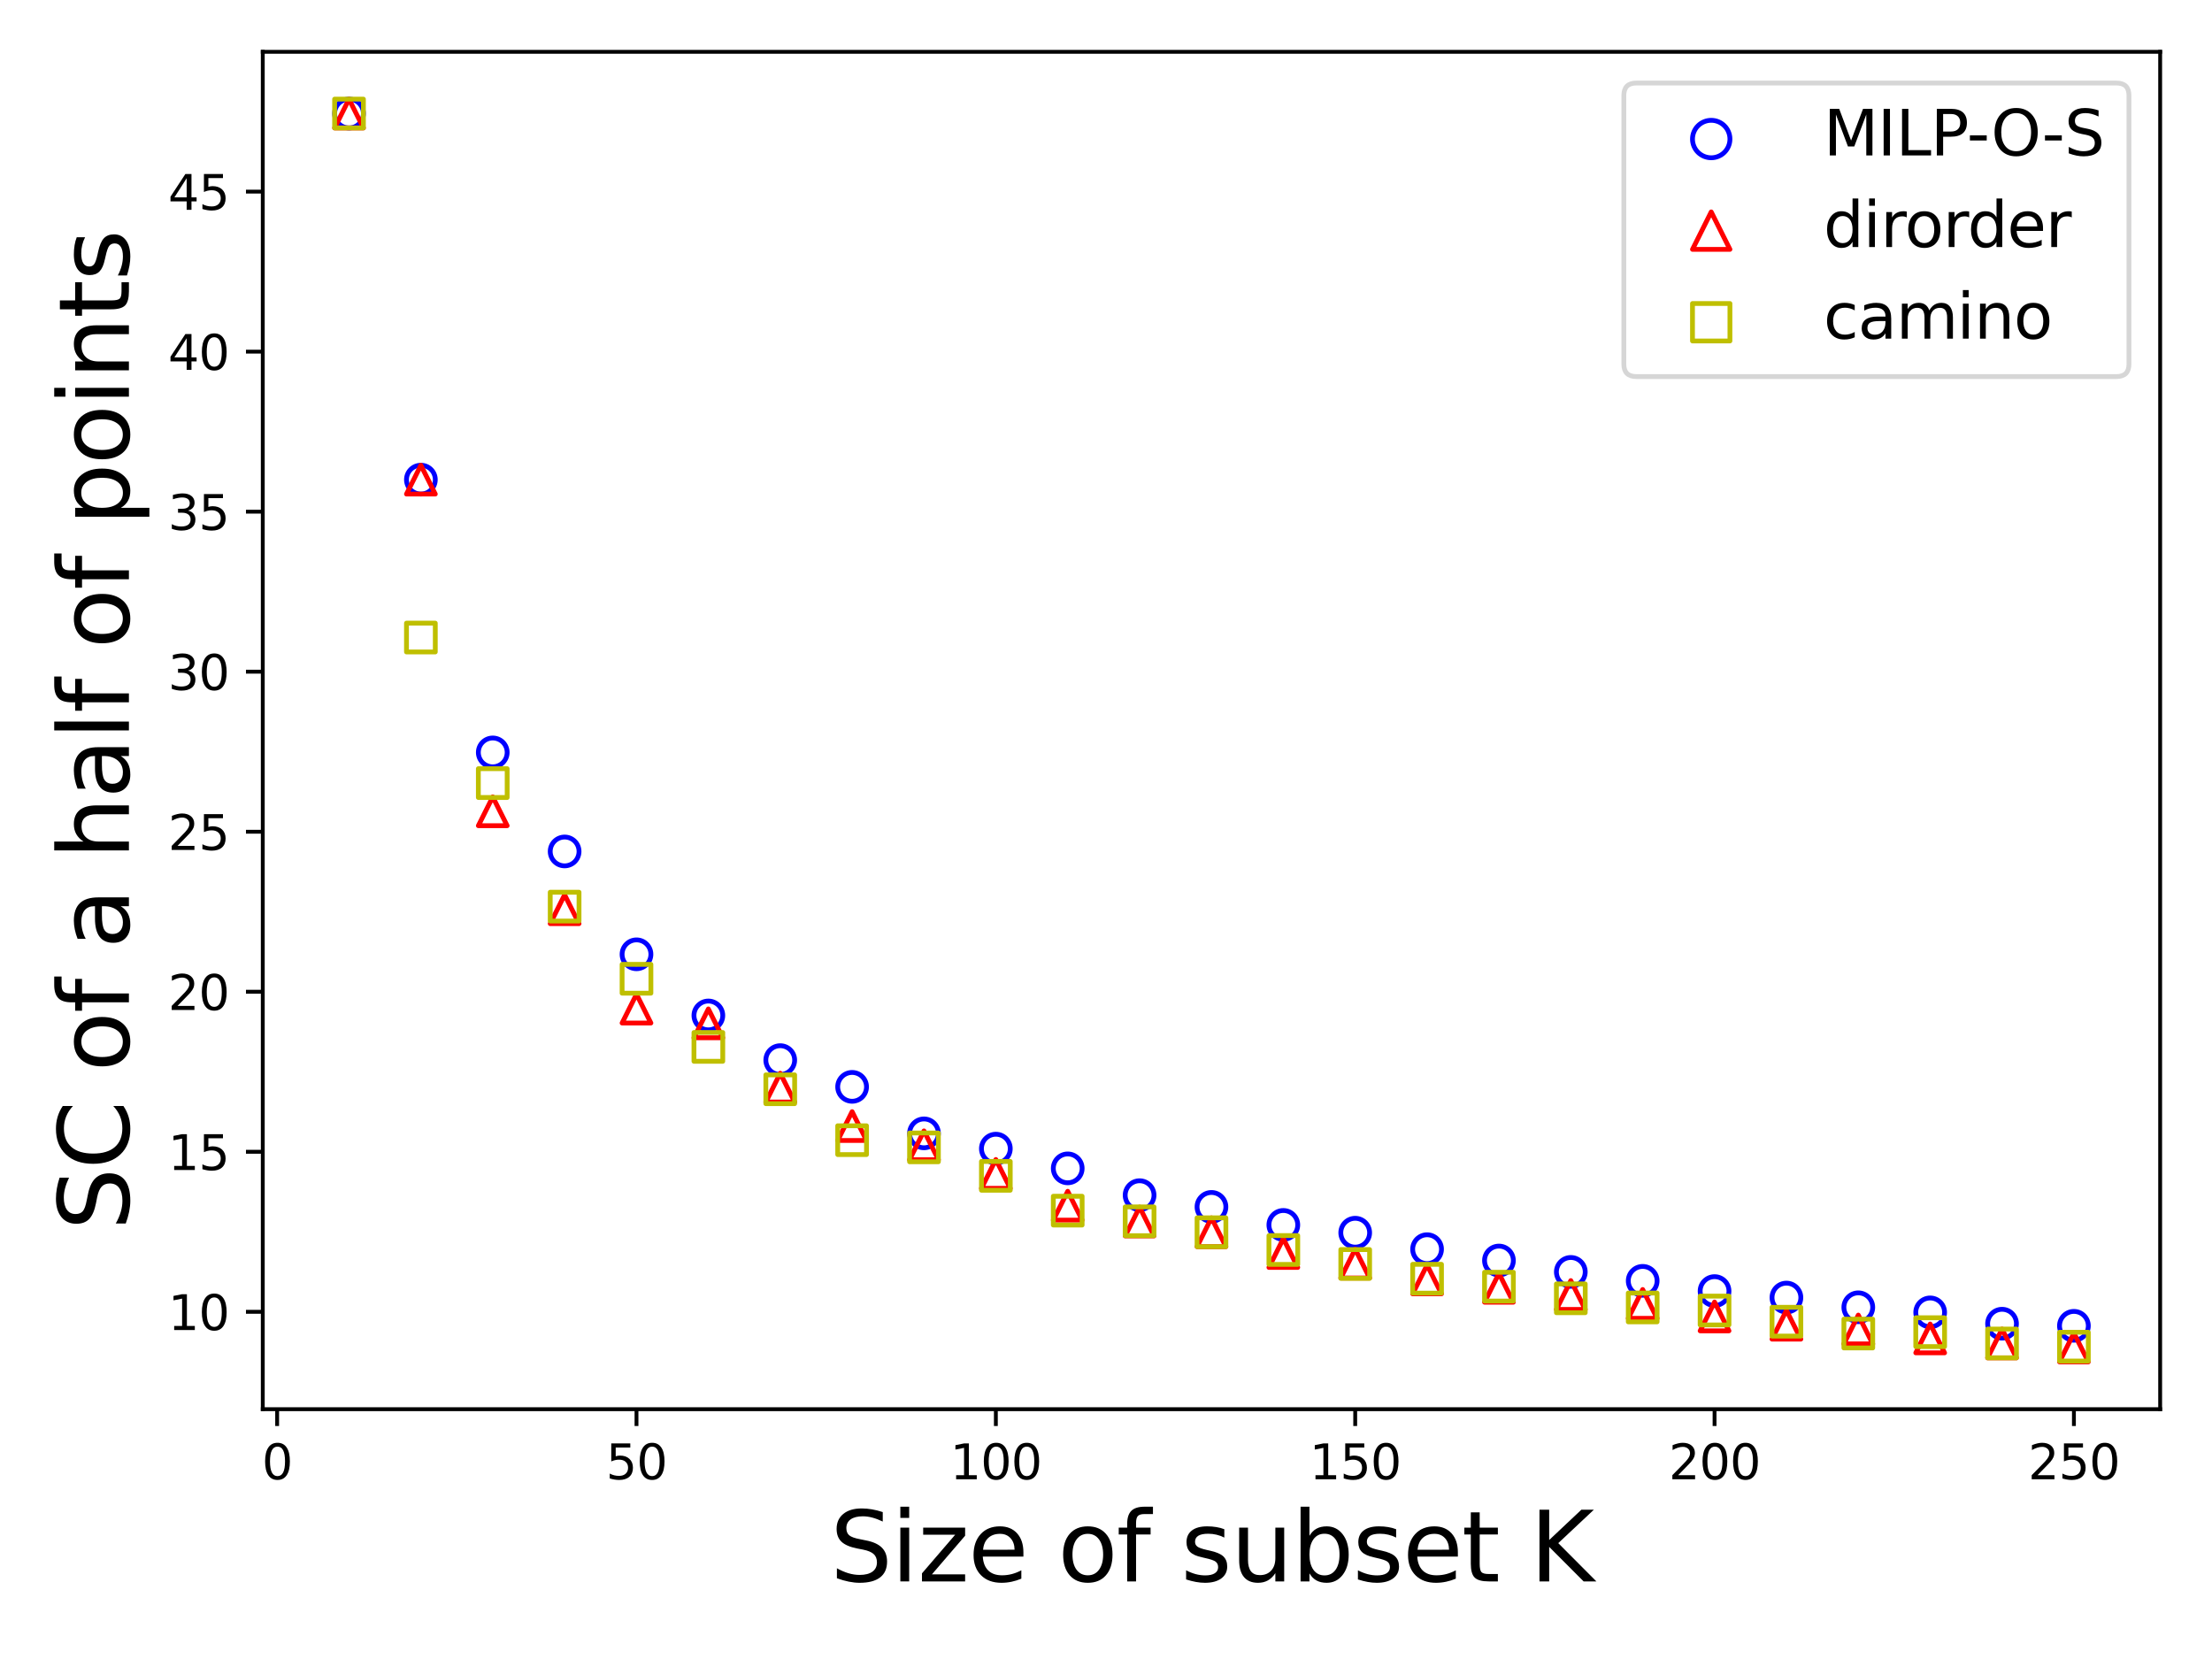 <?xml version="1.0" encoding="utf-8" standalone="no"?>
<!DOCTYPE svg PUBLIC "-//W3C//DTD SVG 1.1//EN"
  "http://www.w3.org/Graphics/SVG/1.1/DTD/svg11.dtd">
<svg xmlns:xlink="http://www.w3.org/1999/xlink" width="460.8pt" height="345.6pt" viewBox="0 0 460.8 345.6" xmlns="http://www.w3.org/2000/svg" version="1.1">
 <defs>
  <style type="text/css">*{stroke-linejoin: round; stroke-linecap: butt}</style>
 </defs>
 <g id="figure_1">
  <g id="patch_1">
   <path d="M 0 345.6 
L 460.8 345.6 
L 460.8 0 
L 0 0 
z
" style="fill: #ffffff"/>
  </g>
  <g id="axes_1">
   <g id="patch_2">
    <path d="M 54.74 293.56 
L 450 293.56 
L 450 10.8 
L 54.74 10.8 
z
" style="fill: #ffffff"/>
   </g>
   <g id="PathCollection_1">
    <defs>
     <path id="C0_0_99d063de30" d="M 0 3 
C 0.796 3 1.559 2.684 2.121 2.121 
C 2.684 1.559 3 0.796 3 -0 
C 3 -0.796 2.684 -1.559 2.121 -2.121 
C 1.559 -2.684 0.796 -3 0 -3 
C -0.796 -3 -1.559 -2.684 -2.121 -2.121 
C -2.684 -1.559 -3 -0.796 -3 0 
C -3 0.796 -2.684 1.559 -2.121 2.121 
C -1.559 2.684 -0.796 3 0 3 
z
"/>
    </defs>
    <g clip-path="url(#p9c38675a28)">
     <use xlink:href="#C0_0_99d063de30" x="72.706" y="23.653" style="fill: none; stroke: #0000ff"/>
    </g>
    <g clip-path="url(#p9c38675a28)">
     <use xlink:href="#C0_0_99d063de30" x="87.678" y="99.919" style="fill: none; stroke: #0000ff"/>
    </g>
    <g clip-path="url(#p9c38675a28)">
     <use xlink:href="#C0_0_99d063de30" x="102.65" y="156.741" style="fill: none; stroke: #0000ff"/>
    </g>
    <g clip-path="url(#p9c38675a28)">
     <use xlink:href="#C0_0_99d063de30" x="117.622" y="177.372" style="fill: none; stroke: #0000ff"/>
    </g>
    <g clip-path="url(#p9c38675a28)">
     <use xlink:href="#C0_0_99d063de30" x="132.594" y="198.799" style="fill: none; stroke: #0000ff"/>
    </g>
    <g clip-path="url(#p9c38675a28)">
     <use xlink:href="#C0_0_99d063de30" x="147.566" y="211.537" style="fill: none; stroke: #0000ff"/>
    </g>
    <g clip-path="url(#p9c38675a28)">
     <use xlink:href="#C0_0_99d063de30" x="162.538" y="220.844" style="fill: none; stroke: #0000ff"/>
    </g>
    <g clip-path="url(#p9c38675a28)">
     <use xlink:href="#C0_0_99d063de30" x="177.51" y="226.412" style="fill: none; stroke: #0000ff"/>
    </g>
    <g clip-path="url(#p9c38675a28)">
     <use xlink:href="#C0_0_99d063de30" x="192.482" y="236.1" style="fill: none; stroke: #0000ff"/>
    </g>
    <g clip-path="url(#p9c38675a28)">
     <use xlink:href="#C0_0_99d063de30" x="207.454" y="239.284" style="fill: none; stroke: #0000ff"/>
    </g>
    <g clip-path="url(#p9c38675a28)">
     <use xlink:href="#C0_0_99d063de30" x="222.426" y="243.392" style="fill: none; stroke: #0000ff"/>
    </g>
    <g clip-path="url(#p9c38675a28)">
     <use xlink:href="#C0_0_99d063de30" x="237.398" y="248.978" style="fill: none; stroke: #0000ff"/>
    </g>
    <g clip-path="url(#p9c38675a28)">
     <use xlink:href="#C0_0_99d063de30" x="252.37" y="251.416" style="fill: none; stroke: #0000ff"/>
    </g>
    <g clip-path="url(#p9c38675a28)">
     <use xlink:href="#C0_0_99d063de30" x="267.342" y="255.173" style="fill: none; stroke: #0000ff"/>
    </g>
    <g clip-path="url(#p9c38675a28)">
     <use xlink:href="#C0_0_99d063de30" x="282.314" y="256.796" style="fill: none; stroke: #0000ff"/>
    </g>
    <g clip-path="url(#p9c38675a28)">
     <use xlink:href="#C0_0_99d063de30" x="297.286" y="260.227" style="fill: none; stroke: #0000ff"/>
    </g>
    <g clip-path="url(#p9c38675a28)">
     <use xlink:href="#C0_0_99d063de30" x="312.258" y="262.587" style="fill: none; stroke: #0000ff"/>
    </g>
    <g clip-path="url(#p9c38675a28)">
     <use xlink:href="#C0_0_99d063de30" x="327.23" y="264.962" style="fill: none; stroke: #0000ff"/>
    </g>
    <g clip-path="url(#p9c38675a28)">
     <use xlink:href="#C0_0_99d063de30" x="342.202" y="266.824" style="fill: none; stroke: #0000ff"/>
    </g>
    <g clip-path="url(#p9c38675a28)">
     <use xlink:href="#C0_0_99d063de30" x="357.174" y="268.955" style="fill: none; stroke: #0000ff"/>
    </g>
    <g clip-path="url(#p9c38675a28)">
     <use xlink:href="#C0_0_99d063de30" x="372.146" y="270.306" style="fill: none; stroke: #0000ff"/>
    </g>
    <g clip-path="url(#p9c38675a28)">
     <use xlink:href="#C0_0_99d063de30" x="387.118" y="272.331" style="fill: none; stroke: #0000ff"/>
    </g>
    <g clip-path="url(#p9c38675a28)">
     <use xlink:href="#C0_0_99d063de30" x="402.09" y="273.395" style="fill: none; stroke: #0000ff"/>
    </g>
    <g clip-path="url(#p9c38675a28)">
     <use xlink:href="#C0_0_99d063de30" x="417.062" y="275.752" style="fill: none; stroke: #0000ff"/>
    </g>
    <g clip-path="url(#p9c38675a28)">
     <use xlink:href="#C0_0_99d063de30" x="432.034" y="276.191" style="fill: none; stroke: #0000ff"/>
    </g>
   </g>
   <g id="PathCollection_2">
    <path d="M 72.706 20.653 
L 69.706 26.653 
L 75.706 26.653 
L 72.706 20.653 
z
" clip-path="url(#p9c38675a28)" style="fill: none; stroke: #ff0000"/>
    <path d="M 87.678 96.92 
L 84.678 102.92 
L 90.678 102.92 
L 87.678 96.92 
z
" clip-path="url(#p9c38675a28)" style="fill: none; stroke: #ff0000"/>
    <path d="M 102.65 166.007 
L 99.65 172.007 
L 105.65 172.007 
L 102.65 166.007 
z
" clip-path="url(#p9c38675a28)" style="fill: none; stroke: #ff0000"/>
    <path d="M 117.622 186.412 
L 114.622 192.412 
L 120.622 192.412 
L 117.622 186.412 
z
" clip-path="url(#p9c38675a28)" style="fill: none; stroke: #ff0000"/>
    <path d="M 132.594 207.113 
L 129.594 213.113 
L 135.594 213.113 
L 132.594 207.113 
z
" clip-path="url(#p9c38675a28)" style="fill: none; stroke: #ff0000"/>
    <path d="M 147.566 210.182 
L 144.566 216.182 
L 150.566 216.182 
L 147.566 210.182 
z
" clip-path="url(#p9c38675a28)" style="fill: none; stroke: #ff0000"/>
    <path d="M 162.538 223.573 
L 159.538 229.573 
L 165.538 229.573 
L 162.538 223.573 
z
" clip-path="url(#p9c38675a28)" style="fill: none; stroke: #ff0000"/>
    <path d="M 177.51 231.58 
L 174.51 237.58 
L 180.51 237.58 
L 177.51 231.58 
z
" clip-path="url(#p9c38675a28)" style="fill: none; stroke: #ff0000"/>
    <path d="M 192.482 235.59 
L 189.482 241.59 
L 195.482 241.59 
L 192.482 235.59 
z
" clip-path="url(#p9c38675a28)" style="fill: none; stroke: #ff0000"/>
    <path d="M 207.454 241.549 
L 204.454 247.549 
L 210.454 247.549 
L 207.454 241.549 
z
" clip-path="url(#p9c38675a28)" style="fill: none; stroke: #ff0000"/>
    <path d="M 222.426 248.167 
L 219.426 254.167 
L 225.426 254.167 
L 222.426 248.167 
z
" clip-path="url(#p9c38675a28)" style="fill: none; stroke: #ff0000"/>
    <path d="M 237.398 251.466 
L 234.398 257.466 
L 240.398 257.466 
L 237.398 251.466 
z
" clip-path="url(#p9c38675a28)" style="fill: none; stroke: #ff0000"/>
    <path d="M 252.37 253.698 
L 249.37 259.698 
L 255.37 259.698 
L 252.37 253.698 
z
" clip-path="url(#p9c38675a28)" style="fill: none; stroke: #ff0000"/>
    <path d="M 267.342 258.027 
L 264.342 264.027 
L 270.342 264.027 
L 267.342 258.027 
z
" clip-path="url(#p9c38675a28)" style="fill: none; stroke: #ff0000"/>
    <path d="M 282.314 260.23 
L 279.314 266.23 
L 285.314 266.23 
L 282.314 260.23 
z
" clip-path="url(#p9c38675a28)" style="fill: none; stroke: #ff0000"/>
    <path d="M 297.286 263.526 
L 294.286 269.526 
L 300.286 269.526 
L 297.286 263.526 
z
" clip-path="url(#p9c38675a28)" style="fill: none; stroke: #ff0000"/>
    <path d="M 312.258 265.271 
L 309.258 271.271 
L 315.258 271.271 
L 312.258 265.271 
z
" clip-path="url(#p9c38675a28)" style="fill: none; stroke: #ff0000"/>
    <path d="M 327.23 266.774 
L 324.23 272.774 
L 330.23 272.774 
L 327.23 266.774 
z
" clip-path="url(#p9c38675a28)" style="fill: none; stroke: #ff0000"/>
    <path d="M 342.202 268.629 
L 339.202 274.629 
L 345.202 274.629 
L 342.202 268.629 
z
" clip-path="url(#p9c38675a28)" style="fill: none; stroke: #ff0000"/>
    <path d="M 357.174 271.24 
L 354.174 277.24 
L 360.174 277.24 
L 357.174 271.24 
z
" clip-path="url(#p9c38675a28)" style="fill: none; stroke: #ff0000"/>
    <path d="M 372.146 272.968 
L 369.146 278.968 
L 375.146 278.968 
L 372.146 272.968 
z
" clip-path="url(#p9c38675a28)" style="fill: none; stroke: #ff0000"/>
    <path d="M 387.118 273.957 
L 384.118 279.957 
L 390.118 279.957 
L 387.118 273.957 
z
" clip-path="url(#p9c38675a28)" style="fill: none; stroke: #ff0000"/>
    <path d="M 402.09 275.82 
L 399.09 281.82 
L 405.09 281.82 
L 402.09 275.82 
z
" clip-path="url(#p9c38675a28)" style="fill: none; stroke: #ff0000"/>
    <path d="M 417.062 276.866 
L 414.062 282.866 
L 420.062 282.866 
L 417.062 276.866 
z
" clip-path="url(#p9c38675a28)" style="fill: none; stroke: #ff0000"/>
    <path d="M 432.034 277.707 
L 429.034 283.707 
L 435.034 283.707 
L 432.034 277.707 
z
" clip-path="url(#p9c38675a28)" style="fill: none; stroke: #ff0000"/>
   </g>
   <g id="PathCollection_3">
    <defs>
     <path id="C1_0_96722b9ae7" d="M -3 3 
L 3 3 
L 3 -3 
L -3 -3 
z
"/>
    </defs>
    <g clip-path="url(#p9c38675a28)">
     <use xlink:href="#C1_0_96722b9ae7" x="72.706" y="23.653" style="fill: none; stroke: #bfbf00"/>
    </g>
    <g clip-path="url(#p9c38675a28)">
     <use xlink:href="#C1_0_96722b9ae7" x="87.678" y="132.811" style="fill: none; stroke: #bfbf00"/>
    </g>
    <g clip-path="url(#p9c38675a28)">
     <use xlink:href="#C1_0_96722b9ae7" x="102.65" y="163.133" style="fill: none; stroke: #bfbf00"/>
    </g>
    <g clip-path="url(#p9c38675a28)">
     <use xlink:href="#C1_0_96722b9ae7" x="117.622" y="188.867" style="fill: none; stroke: #bfbf00"/>
    </g>
    <g clip-path="url(#p9c38675a28)">
     <use xlink:href="#C1_0_96722b9ae7" x="132.594" y="203.896" style="fill: none; stroke: #bfbf00"/>
    </g>
    <g clip-path="url(#p9c38675a28)">
     <use xlink:href="#C1_0_96722b9ae7" x="147.566" y="218.087" style="fill: none; stroke: #bfbf00"/>
    </g>
    <g clip-path="url(#p9c38675a28)">
     <use xlink:href="#C1_0_96722b9ae7" x="162.538" y="226.914" style="fill: none; stroke: #bfbf00"/>
    </g>
    <g clip-path="url(#p9c38675a28)">
     <use xlink:href="#C1_0_96722b9ae7" x="177.51" y="237.519" style="fill: none; stroke: #bfbf00"/>
    </g>
    <g clip-path="url(#p9c38675a28)">
     <use xlink:href="#C1_0_96722b9ae7" x="192.482" y="239.018" style="fill: none; stroke: #bfbf00"/>
    </g>
    <g clip-path="url(#p9c38675a28)">
     <use xlink:href="#C1_0_96722b9ae7" x="207.454" y="244.949" style="fill: none; stroke: #bfbf00"/>
    </g>
    <g clip-path="url(#p9c38675a28)">
     <use xlink:href="#C1_0_96722b9ae7" x="222.426" y="252.199" style="fill: none; stroke: #bfbf00"/>
    </g>
    <g clip-path="url(#p9c38675a28)">
     <use xlink:href="#C1_0_96722b9ae7" x="237.398" y="254.418" style="fill: none; stroke: #bfbf00"/>
    </g>
    <g clip-path="url(#p9c38675a28)">
     <use xlink:href="#C1_0_96722b9ae7" x="252.37" y="256.698" style="fill: none; stroke: #bfbf00"/>
    </g>
    <g clip-path="url(#p9c38675a28)">
     <use xlink:href="#C1_0_96722b9ae7" x="267.342" y="260.398" style="fill: none; stroke: #bfbf00"/>
    </g>
    <g clip-path="url(#p9c38675a28)">
     <use xlink:href="#C1_0_96722b9ae7" x="282.314" y="263.307" style="fill: none; stroke: #bfbf00"/>
    </g>
    <g clip-path="url(#p9c38675a28)">
     <use xlink:href="#C1_0_96722b9ae7" x="297.286" y="266.381" style="fill: none; stroke: #bfbf00"/>
    </g>
    <g clip-path="url(#p9c38675a28)">
     <use xlink:href="#C1_0_96722b9ae7" x="312.258" y="268.034" style="fill: none; stroke: #bfbf00"/>
    </g>
    <g clip-path="url(#p9c38675a28)">
     <use xlink:href="#C1_0_96722b9ae7" x="327.23" y="270.462" style="fill: none; stroke: #bfbf00"/>
    </g>
    <g clip-path="url(#p9c38675a28)">
     <use xlink:href="#C1_0_96722b9ae7" x="342.202" y="272.366" style="fill: none; stroke: #bfbf00"/>
    </g>
    <g clip-path="url(#p9c38675a28)">
     <use xlink:href="#C1_0_96722b9ae7" x="357.174" y="273.003" style="fill: none; stroke: #bfbf00"/>
    </g>
    <g clip-path="url(#p9c38675a28)">
     <use xlink:href="#C1_0_96722b9ae7" x="372.146" y="275.334" style="fill: none; stroke: #bfbf00"/>
    </g>
    <g clip-path="url(#p9c38675a28)">
     <use xlink:href="#C1_0_96722b9ae7" x="387.118" y="277.803" style="fill: none; stroke: #bfbf00"/>
    </g>
    <g clip-path="url(#p9c38675a28)">
     <use xlink:href="#C1_0_96722b9ae7" x="402.09" y="277.513" style="fill: none; stroke: #bfbf00"/>
    </g>
    <g clip-path="url(#p9c38675a28)">
     <use xlink:href="#C1_0_96722b9ae7" x="417.062" y="279.866" style="fill: none; stroke: #bfbf00"/>
    </g>
    <g clip-path="url(#p9c38675a28)">
     <use xlink:href="#C1_0_96722b9ae7" x="432.034" y="280.532" style="fill: none; stroke: #bfbf00"/>
    </g>
   </g>
   <g id="matplotlib.axis_1">
    <g id="xtick_1">
     <g id="line2d_1">
      <defs>
       <path id="m48b13740f7" d="M 0 0 
L 0 3.5 
" style="stroke: #000000; stroke-width: 0.8"/>
      </defs>
      <g>
       <use xlink:href="#m48b13740f7" x="57.734" y="293.56" style="stroke: #000000; stroke-width: 0.8"/>
      </g>
     </g>
     <g id="text_1">
      <!-- 0 -->
      <g transform="translate(54.553 308.158)scale(0.1 -0.1)">
       <defs>
        <path id="DejaVuSans-30" d="M 2034 4250 
Q 1547 4250 1301 3770 
Q 1056 3291 1056 2328 
Q 1056 1369 1301 889 
Q 1547 409 2034 409 
Q 2525 409 2770 889 
Q 3016 1369 3016 2328 
Q 3016 3291 2770 3770 
Q 2525 4250 2034 4250 
z
M 2034 4750 
Q 2819 4750 3233 4129 
Q 3647 3509 3647 2328 
Q 3647 1150 3233 529 
Q 2819 -91 2034 -91 
Q 1250 -91 836 529 
Q 422 1150 422 2328 
Q 422 3509 836 4129 
Q 1250 4750 2034 4750 
z
" transform="scale(0.016)"/>
       </defs>
       <use xlink:href="#DejaVuSans-30"/>
      </g>
     </g>
    </g>
    <g id="xtick_2">
     <g id="line2d_2">
      <g>
       <use xlink:href="#m48b13740f7" x="132.594" y="293.56" style="stroke: #000000; stroke-width: 0.8"/>
      </g>
     </g>
     <g id="text_2">
      <!-- 50 -->
      <g transform="translate(126.232 308.158)scale(0.1 -0.1)">
       <defs>
        <path id="DejaVuSans-35" d="M 691 4666 
L 3169 4666 
L 3169 4134 
L 1269 4134 
L 1269 2991 
Q 1406 3038 1543 3061 
Q 1681 3084 1819 3084 
Q 2600 3084 3056 2656 
Q 3513 2228 3513 1497 
Q 3513 744 3044 326 
Q 2575 -91 1722 -91 
Q 1428 -91 1123 -41 
Q 819 9 494 109 
L 494 744 
Q 775 591 1075 516 
Q 1375 441 1709 441 
Q 2250 441 2565 725 
Q 2881 1009 2881 1497 
Q 2881 1984 2565 2268 
Q 2250 2553 1709 2553 
Q 1456 2553 1204 2497 
Q 953 2441 691 2322 
L 691 4666 
z
" transform="scale(0.016)"/>
       </defs>
       <use xlink:href="#DejaVuSans-35"/>
       <use xlink:href="#DejaVuSans-30" x="63.623"/>
      </g>
     </g>
    </g>
    <g id="xtick_3">
     <g id="line2d_3">
      <g>
       <use xlink:href="#m48b13740f7" x="207.454" y="293.56" style="stroke: #000000; stroke-width: 0.8"/>
      </g>
     </g>
     <g id="text_3">
      <!-- 100 -->
      <g transform="translate(197.91 308.158)scale(0.1 -0.1)">
       <defs>
        <path id="DejaVuSans-31" d="M 794 531 
L 1825 531 
L 1825 4091 
L 703 3866 
L 703 4441 
L 1819 4666 
L 2450 4666 
L 2450 531 
L 3481 531 
L 3481 0 
L 794 0 
L 794 531 
z
" transform="scale(0.016)"/>
       </defs>
       <use xlink:href="#DejaVuSans-31"/>
       <use xlink:href="#DejaVuSans-30" x="63.623"/>
       <use xlink:href="#DejaVuSans-30" x="127.246"/>
      </g>
     </g>
    </g>
    <g id="xtick_4">
     <g id="line2d_4">
      <g>
       <use xlink:href="#m48b13740f7" x="282.314" y="293.56" style="stroke: #000000; stroke-width: 0.8"/>
      </g>
     </g>
     <g id="text_4">
      <!-- 150 -->
      <g transform="translate(272.77 308.158)scale(0.1 -0.1)">
       <use xlink:href="#DejaVuSans-31"/>
       <use xlink:href="#DejaVuSans-35" x="63.623"/>
       <use xlink:href="#DejaVuSans-30" x="127.246"/>
      </g>
     </g>
    </g>
    <g id="xtick_5">
     <g id="line2d_5">
      <g>
       <use xlink:href="#m48b13740f7" x="357.174" y="293.56" style="stroke: #000000; stroke-width: 0.8"/>
      </g>
     </g>
     <g id="text_5">
      <!-- 200 -->
      <g transform="translate(347.63 308.158)scale(0.1 -0.1)">
       <defs>
        <path id="DejaVuSans-32" d="M 1228 531 
L 3431 531 
L 3431 0 
L 469 0 
L 469 531 
Q 828 903 1448 1529 
Q 2069 2156 2228 2338 
Q 2531 2678 2651 2914 
Q 2772 3150 2772 3378 
Q 2772 3750 2511 3984 
Q 2250 4219 1831 4219 
Q 1534 4219 1204 4116 
Q 875 4013 500 3803 
L 500 4441 
Q 881 4594 1212 4672 
Q 1544 4750 1819 4750 
Q 2544 4750 2975 4387 
Q 3406 4025 3406 3419 
Q 3406 3131 3298 2873 
Q 3191 2616 2906 2266 
Q 2828 2175 2409 1742 
Q 1991 1309 1228 531 
z
" transform="scale(0.016)"/>
       </defs>
       <use xlink:href="#DejaVuSans-32"/>
       <use xlink:href="#DejaVuSans-30" x="63.623"/>
       <use xlink:href="#DejaVuSans-30" x="127.246"/>
      </g>
     </g>
    </g>
    <g id="xtick_6">
     <g id="line2d_6">
      <g>
       <use xlink:href="#m48b13740f7" x="432.034" y="293.56" style="stroke: #000000; stroke-width: 0.8"/>
      </g>
     </g>
     <g id="text_6">
      <!-- 250 -->
      <g transform="translate(422.49 308.158)scale(0.1 -0.1)">
       <use xlink:href="#DejaVuSans-32"/>
       <use xlink:href="#DejaVuSans-35" x="63.623"/>
       <use xlink:href="#DejaVuSans-30" x="127.246"/>
      </g>
     </g>
    </g>
    <g id="text_7">
     <!-- Size of subset K -->
     <g transform="translate(172.933 329.435)scale(0.2 -0.2)">
      <defs>
       <path id="DejaVuSans-53" d="M 3425 4513 
L 3425 3897 
Q 3066 4069 2747 4153 
Q 2428 4238 2131 4238 
Q 1616 4238 1336 4038 
Q 1056 3838 1056 3469 
Q 1056 3159 1242 3001 
Q 1428 2844 1947 2747 
L 2328 2669 
Q 3034 2534 3370 2195 
Q 3706 1856 3706 1288 
Q 3706 609 3251 259 
Q 2797 -91 1919 -91 
Q 1588 -91 1214 -16 
Q 841 59 441 206 
L 441 856 
Q 825 641 1194 531 
Q 1563 422 1919 422 
Q 2459 422 2753 634 
Q 3047 847 3047 1241 
Q 3047 1584 2836 1778 
Q 2625 1972 2144 2069 
L 1759 2144 
Q 1053 2284 737 2584 
Q 422 2884 422 3419 
Q 422 4038 858 4394 
Q 1294 4750 2059 4750 
Q 2388 4750 2728 4690 
Q 3069 4631 3425 4513 
z
" transform="scale(0.016)"/>
       <path id="DejaVuSans-69" d="M 603 3500 
L 1178 3500 
L 1178 0 
L 603 0 
L 603 3500 
z
M 603 4863 
L 1178 4863 
L 1178 4134 
L 603 4134 
L 603 4863 
z
" transform="scale(0.016)"/>
       <path id="DejaVuSans-7a" d="M 353 3500 
L 3084 3500 
L 3084 2975 
L 922 459 
L 3084 459 
L 3084 0 
L 275 0 
L 275 525 
L 2438 3041 
L 353 3041 
L 353 3500 
z
" transform="scale(0.016)"/>
       <path id="DejaVuSans-65" d="M 3597 1894 
L 3597 1613 
L 953 1613 
Q 991 1019 1311 708 
Q 1631 397 2203 397 
Q 2534 397 2845 478 
Q 3156 559 3463 722 
L 3463 178 
Q 3153 47 2828 -22 
Q 2503 -91 2169 -91 
Q 1331 -91 842 396 
Q 353 884 353 1716 
Q 353 2575 817 3079 
Q 1281 3584 2069 3584 
Q 2775 3584 3186 3129 
Q 3597 2675 3597 1894 
z
M 3022 2063 
Q 3016 2534 2758 2815 
Q 2500 3097 2075 3097 
Q 1594 3097 1305 2825 
Q 1016 2553 972 2059 
L 3022 2063 
z
" transform="scale(0.016)"/>
       <path id="DejaVuSans-20" transform="scale(0.016)"/>
       <path id="DejaVuSans-6f" d="M 1959 3097 
Q 1497 3097 1228 2736 
Q 959 2375 959 1747 
Q 959 1119 1226 758 
Q 1494 397 1959 397 
Q 2419 397 2687 759 
Q 2956 1122 2956 1747 
Q 2956 2369 2687 2733 
Q 2419 3097 1959 3097 
z
M 1959 3584 
Q 2709 3584 3137 3096 
Q 3566 2609 3566 1747 
Q 3566 888 3137 398 
Q 2709 -91 1959 -91 
Q 1206 -91 779 398 
Q 353 888 353 1747 
Q 353 2609 779 3096 
Q 1206 3584 1959 3584 
z
" transform="scale(0.016)"/>
       <path id="DejaVuSans-66" d="M 2375 4863 
L 2375 4384 
L 1825 4384 
Q 1516 4384 1395 4259 
Q 1275 4134 1275 3809 
L 1275 3500 
L 2222 3500 
L 2222 3053 
L 1275 3053 
L 1275 0 
L 697 0 
L 697 3053 
L 147 3053 
L 147 3500 
L 697 3500 
L 697 3744 
Q 697 4328 969 4595 
Q 1241 4863 1831 4863 
L 2375 4863 
z
" transform="scale(0.016)"/>
       <path id="DejaVuSans-73" d="M 2834 3397 
L 2834 2853 
Q 2591 2978 2328 3040 
Q 2066 3103 1784 3103 
Q 1356 3103 1142 2972 
Q 928 2841 928 2578 
Q 928 2378 1081 2264 
Q 1234 2150 1697 2047 
L 1894 2003 
Q 2506 1872 2764 1633 
Q 3022 1394 3022 966 
Q 3022 478 2636 193 
Q 2250 -91 1575 -91 
Q 1294 -91 989 -36 
Q 684 19 347 128 
L 347 722 
Q 666 556 975 473 
Q 1284 391 1588 391 
Q 1994 391 2212 530 
Q 2431 669 2431 922 
Q 2431 1156 2273 1281 
Q 2116 1406 1581 1522 
L 1381 1569 
Q 847 1681 609 1914 
Q 372 2147 372 2553 
Q 372 3047 722 3315 
Q 1072 3584 1716 3584 
Q 2034 3584 2315 3537 
Q 2597 3491 2834 3397 
z
" transform="scale(0.016)"/>
       <path id="DejaVuSans-75" d="M 544 1381 
L 544 3500 
L 1119 3500 
L 1119 1403 
Q 1119 906 1312 657 
Q 1506 409 1894 409 
Q 2359 409 2629 706 
Q 2900 1003 2900 1516 
L 2900 3500 
L 3475 3500 
L 3475 0 
L 2900 0 
L 2900 538 
Q 2691 219 2414 64 
Q 2138 -91 1772 -91 
Q 1169 -91 856 284 
Q 544 659 544 1381 
z
M 1991 3584 
L 1991 3584 
z
" transform="scale(0.016)"/>
       <path id="DejaVuSans-62" d="M 3116 1747 
Q 3116 2381 2855 2742 
Q 2594 3103 2138 3103 
Q 1681 3103 1420 2742 
Q 1159 2381 1159 1747 
Q 1159 1113 1420 752 
Q 1681 391 2138 391 
Q 2594 391 2855 752 
Q 3116 1113 3116 1747 
z
M 1159 2969 
Q 1341 3281 1617 3432 
Q 1894 3584 2278 3584 
Q 2916 3584 3314 3078 
Q 3713 2572 3713 1747 
Q 3713 922 3314 415 
Q 2916 -91 2278 -91 
Q 1894 -91 1617 61 
Q 1341 213 1159 525 
L 1159 0 
L 581 0 
L 581 4863 
L 1159 4863 
L 1159 2969 
z
" transform="scale(0.016)"/>
       <path id="DejaVuSans-74" d="M 1172 4494 
L 1172 3500 
L 2356 3500 
L 2356 3053 
L 1172 3053 
L 1172 1153 
Q 1172 725 1289 603 
Q 1406 481 1766 481 
L 2356 481 
L 2356 0 
L 1766 0 
Q 1100 0 847 248 
Q 594 497 594 1153 
L 594 3053 
L 172 3053 
L 172 3500 
L 594 3500 
L 594 4494 
L 1172 4494 
z
" transform="scale(0.016)"/>
       <path id="DejaVuSans-4b" d="M 628 4666 
L 1259 4666 
L 1259 2694 
L 3353 4666 
L 4166 4666 
L 1850 2491 
L 4331 0 
L 3500 0 
L 1259 2247 
L 1259 0 
L 628 0 
L 628 4666 
z
" transform="scale(0.016)"/>
      </defs>
      <use xlink:href="#DejaVuSans-53"/>
      <use xlink:href="#DejaVuSans-69" x="63.477"/>
      <use xlink:href="#DejaVuSans-7a" x="91.26"/>
      <use xlink:href="#DejaVuSans-65" x="143.75"/>
      <use xlink:href="#DejaVuSans-20" x="205.273"/>
      <use xlink:href="#DejaVuSans-6f" x="237.061"/>
      <use xlink:href="#DejaVuSans-66" x="298.242"/>
      <use xlink:href="#DejaVuSans-20" x="333.447"/>
      <use xlink:href="#DejaVuSans-73" x="365.234"/>
      <use xlink:href="#DejaVuSans-75" x="417.334"/>
      <use xlink:href="#DejaVuSans-62" x="480.713"/>
      <use xlink:href="#DejaVuSans-73" x="544.189"/>
      <use xlink:href="#DejaVuSans-65" x="596.289"/>
      <use xlink:href="#DejaVuSans-74" x="657.812"/>
      <use xlink:href="#DejaVuSans-20" x="697.021"/>
      <use xlink:href="#DejaVuSans-4b" x="728.809"/>
     </g>
    </g>
   </g>
   <g id="matplotlib.axis_2">
    <g id="ytick_1">
     <g id="line2d_7">
      <defs>
       <path id="m3bfadf6b5b" d="M 0 0 
L -3.5 0 
" style="stroke: #000000; stroke-width: 0.8"/>
      </defs>
      <g>
       <use xlink:href="#m3bfadf6b5b" x="54.74" y="273.273" style="stroke: #000000; stroke-width: 0.8"/>
      </g>
     </g>
     <g id="text_8">
      <!-- 10 -->
      <g transform="translate(35.015 277.073)scale(0.1 -0.1)">
       <use xlink:href="#DejaVuSans-31"/>
       <use xlink:href="#DejaVuSans-30" x="63.623"/>
      </g>
     </g>
    </g>
    <g id="ytick_2">
     <g id="line2d_8">
      <g>
       <use xlink:href="#m3bfadf6b5b" x="54.74" y="239.936" style="stroke: #000000; stroke-width: 0.8"/>
      </g>
     </g>
     <g id="text_9">
      <!-- 15 -->
      <g transform="translate(35.015 243.735)scale(0.1 -0.1)">
       <use xlink:href="#DejaVuSans-31"/>
       <use xlink:href="#DejaVuSans-35" x="63.623"/>
      </g>
     </g>
    </g>
    <g id="ytick_3">
     <g id="line2d_9">
      <g>
       <use xlink:href="#m3bfadf6b5b" x="54.74" y="206.599" style="stroke: #000000; stroke-width: 0.8"/>
      </g>
     </g>
     <g id="text_10">
      <!-- 20 -->
      <g transform="translate(35.015 210.398)scale(0.1 -0.1)">
       <use xlink:href="#DejaVuSans-32"/>
       <use xlink:href="#DejaVuSans-30" x="63.623"/>
      </g>
     </g>
    </g>
    <g id="ytick_4">
     <g id="line2d_10">
      <g>
       <use xlink:href="#m3bfadf6b5b" x="54.74" y="173.262" style="stroke: #000000; stroke-width: 0.8"/>
      </g>
     </g>
     <g id="text_11">
      <!-- 25 -->
      <g transform="translate(35.015 177.061)scale(0.1 -0.1)">
       <use xlink:href="#DejaVuSans-32"/>
       <use xlink:href="#DejaVuSans-35" x="63.623"/>
      </g>
     </g>
    </g>
    <g id="ytick_5">
     <g id="line2d_11">
      <g>
       <use xlink:href="#m3bfadf6b5b" x="54.74" y="139.924" style="stroke: #000000; stroke-width: 0.8"/>
      </g>
     </g>
     <g id="text_12">
      <!-- 30 -->
      <g transform="translate(35.015 143.724)scale(0.1 -0.1)">
       <defs>
        <path id="DejaVuSans-33" d="M 2597 2516 
Q 3050 2419 3304 2112 
Q 3559 1806 3559 1356 
Q 3559 666 3084 287 
Q 2609 -91 1734 -91 
Q 1441 -91 1130 -33 
Q 819 25 488 141 
L 488 750 
Q 750 597 1062 519 
Q 1375 441 1716 441 
Q 2309 441 2620 675 
Q 2931 909 2931 1356 
Q 2931 1769 2642 2001 
Q 2353 2234 1838 2234 
L 1294 2234 
L 1294 2753 
L 1863 2753 
Q 2328 2753 2575 2939 
Q 2822 3125 2822 3475 
Q 2822 3834 2567 4026 
Q 2313 4219 1838 4219 
Q 1578 4219 1281 4162 
Q 984 4106 628 3988 
L 628 4550 
Q 988 4650 1302 4700 
Q 1616 4750 1894 4750 
Q 2613 4750 3031 4423 
Q 3450 4097 3450 3541 
Q 3450 3153 3228 2886 
Q 3006 2619 2597 2516 
z
" transform="scale(0.016)"/>
       </defs>
       <use xlink:href="#DejaVuSans-33"/>
       <use xlink:href="#DejaVuSans-30" x="63.623"/>
      </g>
     </g>
    </g>
    <g id="ytick_6">
     <g id="line2d_12">
      <g>
       <use xlink:href="#m3bfadf6b5b" x="54.74" y="106.587" style="stroke: #000000; stroke-width: 0.8"/>
      </g>
     </g>
     <g id="text_13">
      <!-- 35 -->
      <g transform="translate(35.015 110.386)scale(0.1 -0.1)">
       <use xlink:href="#DejaVuSans-33"/>
       <use xlink:href="#DejaVuSans-35" x="63.623"/>
      </g>
     </g>
    </g>
    <g id="ytick_7">
     <g id="line2d_13">
      <g>
       <use xlink:href="#m3bfadf6b5b" x="54.74" y="73.25" style="stroke: #000000; stroke-width: 0.8"/>
      </g>
     </g>
     <g id="text_14">
      <!-- 40 -->
      <g transform="translate(35.015 77.049)scale(0.1 -0.1)">
       <defs>
        <path id="DejaVuSans-34" d="M 2419 4116 
L 825 1625 
L 2419 1625 
L 2419 4116 
z
M 2253 4666 
L 3047 4666 
L 3047 1625 
L 3713 1625 
L 3713 1100 
L 3047 1100 
L 3047 0 
L 2419 0 
L 2419 1100 
L 313 1100 
L 313 1709 
L 2253 4666 
z
" transform="scale(0.016)"/>
       </defs>
       <use xlink:href="#DejaVuSans-34"/>
       <use xlink:href="#DejaVuSans-30" x="63.623"/>
      </g>
     </g>
    </g>
    <g id="ytick_8">
     <g id="line2d_14">
      <g>
       <use xlink:href="#m3bfadf6b5b" x="54.74" y="39.913" style="stroke: #000000; stroke-width: 0.8"/>
      </g>
     </g>
     <g id="text_15">
      <!-- 45 -->
      <g transform="translate(35.015 43.712)scale(0.1 -0.1)">
       <use xlink:href="#DejaVuSans-34"/>
       <use xlink:href="#DejaVuSans-35" x="63.623"/>
      </g>
     </g>
    </g>
    <g id="text_16">
     <!-- SC of a half of points -->
     <g transform="translate(26.856 256.285)rotate(-90)scale(0.2 -0.2)">
      <defs>
       <path id="DejaVuSans-43" d="M 4122 4306 
L 4122 3641 
Q 3803 3938 3442 4084 
Q 3081 4231 2675 4231 
Q 1875 4231 1450 3742 
Q 1025 3253 1025 2328 
Q 1025 1406 1450 917 
Q 1875 428 2675 428 
Q 3081 428 3442 575 
Q 3803 722 4122 1019 
L 4122 359 
Q 3791 134 3420 21 
Q 3050 -91 2638 -91 
Q 1578 -91 968 557 
Q 359 1206 359 2328 
Q 359 3453 968 4101 
Q 1578 4750 2638 4750 
Q 3056 4750 3426 4639 
Q 3797 4528 4122 4306 
z
" transform="scale(0.016)"/>
       <path id="DejaVuSans-61" d="M 2194 1759 
Q 1497 1759 1228 1600 
Q 959 1441 959 1056 
Q 959 750 1161 570 
Q 1363 391 1709 391 
Q 2188 391 2477 730 
Q 2766 1069 2766 1631 
L 2766 1759 
L 2194 1759 
z
M 3341 1997 
L 3341 0 
L 2766 0 
L 2766 531 
Q 2569 213 2275 61 
Q 1981 -91 1556 -91 
Q 1019 -91 701 211 
Q 384 513 384 1019 
Q 384 1609 779 1909 
Q 1175 2209 1959 2209 
L 2766 2209 
L 2766 2266 
Q 2766 2663 2505 2880 
Q 2244 3097 1772 3097 
Q 1472 3097 1187 3025 
Q 903 2953 641 2809 
L 641 3341 
Q 956 3463 1253 3523 
Q 1550 3584 1831 3584 
Q 2591 3584 2966 3190 
Q 3341 2797 3341 1997 
z
" transform="scale(0.016)"/>
       <path id="DejaVuSans-68" d="M 3513 2113 
L 3513 0 
L 2938 0 
L 2938 2094 
Q 2938 2591 2744 2837 
Q 2550 3084 2163 3084 
Q 1697 3084 1428 2787 
Q 1159 2491 1159 1978 
L 1159 0 
L 581 0 
L 581 4863 
L 1159 4863 
L 1159 2956 
Q 1366 3272 1645 3428 
Q 1925 3584 2291 3584 
Q 2894 3584 3203 3211 
Q 3513 2838 3513 2113 
z
" transform="scale(0.016)"/>
       <path id="DejaVuSans-6c" d="M 603 4863 
L 1178 4863 
L 1178 0 
L 603 0 
L 603 4863 
z
" transform="scale(0.016)"/>
       <path id="DejaVuSans-70" d="M 1159 525 
L 1159 -1331 
L 581 -1331 
L 581 3500 
L 1159 3500 
L 1159 2969 
Q 1341 3281 1617 3432 
Q 1894 3584 2278 3584 
Q 2916 3584 3314 3078 
Q 3713 2572 3713 1747 
Q 3713 922 3314 415 
Q 2916 -91 2278 -91 
Q 1894 -91 1617 61 
Q 1341 213 1159 525 
z
M 3116 1747 
Q 3116 2381 2855 2742 
Q 2594 3103 2138 3103 
Q 1681 3103 1420 2742 
Q 1159 2381 1159 1747 
Q 1159 1113 1420 752 
Q 1681 391 2138 391 
Q 2594 391 2855 752 
Q 3116 1113 3116 1747 
z
" transform="scale(0.016)"/>
       <path id="DejaVuSans-6e" d="M 3513 2113 
L 3513 0 
L 2938 0 
L 2938 2094 
Q 2938 2591 2744 2837 
Q 2550 3084 2163 3084 
Q 1697 3084 1428 2787 
Q 1159 2491 1159 1978 
L 1159 0 
L 581 0 
L 581 3500 
L 1159 3500 
L 1159 2956 
Q 1366 3272 1645 3428 
Q 1925 3584 2291 3584 
Q 2894 3584 3203 3211 
Q 3513 2838 3513 2113 
z
" transform="scale(0.016)"/>
      </defs>
      <use xlink:href="#DejaVuSans-53"/>
      <use xlink:href="#DejaVuSans-43" x="63.477"/>
      <use xlink:href="#DejaVuSans-20" x="133.301"/>
      <use xlink:href="#DejaVuSans-6f" x="165.088"/>
      <use xlink:href="#DejaVuSans-66" x="226.27"/>
      <use xlink:href="#DejaVuSans-20" x="261.475"/>
      <use xlink:href="#DejaVuSans-61" x="293.262"/>
      <use xlink:href="#DejaVuSans-20" x="354.541"/>
      <use xlink:href="#DejaVuSans-68" x="386.328"/>
      <use xlink:href="#DejaVuSans-61" x="449.707"/>
      <use xlink:href="#DejaVuSans-6c" x="510.986"/>
      <use xlink:href="#DejaVuSans-66" x="538.77"/>
      <use xlink:href="#DejaVuSans-20" x="573.975"/>
      <use xlink:href="#DejaVuSans-6f" x="605.762"/>
      <use xlink:href="#DejaVuSans-66" x="666.943"/>
      <use xlink:href="#DejaVuSans-20" x="702.148"/>
      <use xlink:href="#DejaVuSans-70" x="733.936"/>
      <use xlink:href="#DejaVuSans-6f" x="797.412"/>
      <use xlink:href="#DejaVuSans-69" x="858.594"/>
      <use xlink:href="#DejaVuSans-6e" x="886.377"/>
      <use xlink:href="#DejaVuSans-74" x="949.756"/>
      <use xlink:href="#DejaVuSans-73" x="988.965"/>
     </g>
    </g>
   </g>
   <g id="patch_3">
    <path d="M 54.74 293.56 
L 54.74 10.8 
" style="fill: none; stroke: #000000; stroke-width: 0.8; stroke-linejoin: miter; stroke-linecap: square"/>
   </g>
   <g id="patch_4">
    <path d="M 450 293.56 
L 450 10.8 
" style="fill: none; stroke: #000000; stroke-width: 0.8; stroke-linejoin: miter; stroke-linecap: square"/>
   </g>
   <g id="patch_5">
    <path d="M 54.74 293.56 
L 450 293.56 
" style="fill: none; stroke: #000000; stroke-width: 0.8; stroke-linejoin: miter; stroke-linecap: square"/>
   </g>
   <g id="patch_6">
    <path d="M 54.74 10.8 
L 450 10.8 
" style="fill: none; stroke: #000000; stroke-width: 0.8; stroke-linejoin: miter; stroke-linecap: square"/>
   </g>
   <g id="legend_1">
    <g id="patch_7">
     <path d="M 340.877 78.445 
L 440.9 78.445 
Q 443.5 78.445 443.5 75.845 
L 443.5 19.9 
Q 443.5 17.3 440.9 17.3 
L 340.877 17.3 
Q 338.277 17.3 338.277 19.9 
L 338.277 75.845 
Q 338.277 78.445 340.877 78.445 
z
" style="fill: #ffffff; opacity: 0.8; stroke: #cccccc; stroke-linejoin: miter"/>
    </g>
    <g id="PathCollection_4">
     <path d="M 356.477 32.865 
C 357.511 32.865 358.504 32.455 359.235 31.723 
C 359.966 30.992 360.377 30 360.377 28.965 
C 360.377 27.931 359.966 26.939 359.235 26.208 
C 358.504 25.476 357.511 25.065 356.477 25.065 
C 355.443 25.065 354.451 25.476 353.719 26.208 
C 352.988 26.939 352.577 27.931 352.577 28.965 
C 352.577 30 352.988 30.992 353.719 31.723 
C 354.451 32.455 355.443 32.865 356.477 32.865 
L 356.477 32.865 
z
" style="fill: none; stroke: #0000ff"/>
    </g>
    <g id="text_17">
     <!-- MILP-O-S -->
     <g transform="translate(379.877 32.378)scale(0.13 -0.13)">
      <defs>
       <path id="DejaVuSans-4d" d="M 628 4666 
L 1569 4666 
L 2759 1491 
L 3956 4666 
L 4897 4666 
L 4897 0 
L 4281 0 
L 4281 4097 
L 3078 897 
L 2444 897 
L 1241 4097 
L 1241 0 
L 628 0 
L 628 4666 
z
" transform="scale(0.016)"/>
       <path id="DejaVuSans-49" d="M 628 4666 
L 1259 4666 
L 1259 0 
L 628 0 
L 628 4666 
z
" transform="scale(0.016)"/>
       <path id="DejaVuSans-4c" d="M 628 4666 
L 1259 4666 
L 1259 531 
L 3531 531 
L 3531 0 
L 628 0 
L 628 4666 
z
" transform="scale(0.016)"/>
       <path id="DejaVuSans-50" d="M 1259 4147 
L 1259 2394 
L 2053 2394 
Q 2494 2394 2734 2622 
Q 2975 2850 2975 3272 
Q 2975 3691 2734 3919 
Q 2494 4147 2053 4147 
L 1259 4147 
z
M 628 4666 
L 2053 4666 
Q 2838 4666 3239 4311 
Q 3641 3956 3641 3272 
Q 3641 2581 3239 2228 
Q 2838 1875 2053 1875 
L 1259 1875 
L 1259 0 
L 628 0 
L 628 4666 
z
" transform="scale(0.016)"/>
       <path id="DejaVuSans-2d" d="M 313 2009 
L 1997 2009 
L 1997 1497 
L 313 1497 
L 313 2009 
z
" transform="scale(0.016)"/>
       <path id="DejaVuSans-4f" d="M 2522 4238 
Q 1834 4238 1429 3725 
Q 1025 3213 1025 2328 
Q 1025 1447 1429 934 
Q 1834 422 2522 422 
Q 3209 422 3611 934 
Q 4013 1447 4013 2328 
Q 4013 3213 3611 3725 
Q 3209 4238 2522 4238 
z
M 2522 4750 
Q 3503 4750 4090 4092 
Q 4678 3434 4678 2328 
Q 4678 1225 4090 567 
Q 3503 -91 2522 -91 
Q 1538 -91 948 565 
Q 359 1222 359 2328 
Q 359 3434 948 4092 
Q 1538 4750 2522 4750 
z
" transform="scale(0.016)"/>
      </defs>
      <use xlink:href="#DejaVuSans-4d"/>
      <use xlink:href="#DejaVuSans-49" x="86.279"/>
      <use xlink:href="#DejaVuSans-4c" x="115.771"/>
      <use xlink:href="#DejaVuSans-50" x="171.484"/>
      <use xlink:href="#DejaVuSans-2d" x="229.537"/>
      <use xlink:href="#DejaVuSans-4f" x="268.371"/>
      <use xlink:href="#DejaVuSans-2d" x="349.832"/>
      <use xlink:href="#DejaVuSans-53" x="385.916"/>
     </g>
    </g>
    <g id="PathCollection_5">
     <path d="M 356.477 44.147 
L 352.577 51.947 
L 360.377 51.947 
L 356.477 44.147 
z
" style="fill: none; stroke: #ff0000"/>
    </g>
    <g id="text_18">
     <!-- dirorder -->
     <g transform="translate(379.877 51.46)scale(0.13 -0.13)">
      <defs>
       <path id="DejaVuSans-64" d="M 2906 2969 
L 2906 4863 
L 3481 4863 
L 3481 0 
L 2906 0 
L 2906 525 
Q 2725 213 2448 61 
Q 2172 -91 1784 -91 
Q 1150 -91 751 415 
Q 353 922 353 1747 
Q 353 2572 751 3078 
Q 1150 3584 1784 3584 
Q 2172 3584 2448 3432 
Q 2725 3281 2906 2969 
z
M 947 1747 
Q 947 1113 1208 752 
Q 1469 391 1925 391 
Q 2381 391 2643 752 
Q 2906 1113 2906 1747 
Q 2906 2381 2643 2742 
Q 2381 3103 1925 3103 
Q 1469 3103 1208 2742 
Q 947 2381 947 1747 
z
" transform="scale(0.016)"/>
       <path id="DejaVuSans-72" d="M 2631 2963 
Q 2534 3019 2420 3045 
Q 2306 3072 2169 3072 
Q 1681 3072 1420 2755 
Q 1159 2438 1159 1844 
L 1159 0 
L 581 0 
L 581 3500 
L 1159 3500 
L 1159 2956 
Q 1341 3275 1631 3429 
Q 1922 3584 2338 3584 
Q 2397 3584 2469 3576 
Q 2541 3569 2628 3553 
L 2631 2963 
z
" transform="scale(0.016)"/>
      </defs>
      <use xlink:href="#DejaVuSans-64"/>
      <use xlink:href="#DejaVuSans-69" x="63.477"/>
      <use xlink:href="#DejaVuSans-72" x="91.26"/>
      <use xlink:href="#DejaVuSans-6f" x="130.123"/>
      <use xlink:href="#DejaVuSans-72" x="191.305"/>
      <use xlink:href="#DejaVuSans-64" x="230.668"/>
      <use xlink:href="#DejaVuSans-65" x="294.145"/>
      <use xlink:href="#DejaVuSans-72" x="355.668"/>
     </g>
    </g>
    <g id="PathCollection_6">
     <path d="M 352.577 71.029 
L 360.377 71.029 
L 360.377 63.229 
L 352.577 63.229 
L 352.577 71.029 
z
" style="fill: none; stroke: #bfbf00"/>
    </g>
    <g id="text_19">
     <!-- camino -->
     <g transform="translate(379.877 70.541)scale(0.13 -0.13)">
      <defs>
       <path id="DejaVuSans-63" d="M 3122 3366 
L 3122 2828 
Q 2878 2963 2633 3030 
Q 2388 3097 2138 3097 
Q 1578 3097 1268 2742 
Q 959 2388 959 1747 
Q 959 1106 1268 751 
Q 1578 397 2138 397 
Q 2388 397 2633 464 
Q 2878 531 3122 666 
L 3122 134 
Q 2881 22 2623 -34 
Q 2366 -91 2075 -91 
Q 1284 -91 818 406 
Q 353 903 353 1747 
Q 353 2603 823 3093 
Q 1294 3584 2113 3584 
Q 2378 3584 2631 3529 
Q 2884 3475 3122 3366 
z
" transform="scale(0.016)"/>
       <path id="DejaVuSans-6d" d="M 3328 2828 
Q 3544 3216 3844 3400 
Q 4144 3584 4550 3584 
Q 5097 3584 5394 3201 
Q 5691 2819 5691 2113 
L 5691 0 
L 5113 0 
L 5113 2094 
Q 5113 2597 4934 2840 
Q 4756 3084 4391 3084 
Q 3944 3084 3684 2787 
Q 3425 2491 3425 1978 
L 3425 0 
L 2847 0 
L 2847 2094 
Q 2847 2600 2669 2842 
Q 2491 3084 2119 3084 
Q 1678 3084 1418 2786 
Q 1159 2488 1159 1978 
L 1159 0 
L 581 0 
L 581 3500 
L 1159 3500 
L 1159 2956 
Q 1356 3278 1631 3431 
Q 1906 3584 2284 3584 
Q 2666 3584 2933 3390 
Q 3200 3197 3328 2828 
z
" transform="scale(0.016)"/>
      </defs>
      <use xlink:href="#DejaVuSans-63"/>
      <use xlink:href="#DejaVuSans-61" x="54.98"/>
      <use xlink:href="#DejaVuSans-6d" x="116.26"/>
      <use xlink:href="#DejaVuSans-69" x="213.672"/>
      <use xlink:href="#DejaVuSans-6e" x="241.455"/>
      <use xlink:href="#DejaVuSans-6f" x="304.834"/>
     </g>
    </g>
   </g>
  </g>
 </g>
 <defs>
  <clipPath id="p9c38675a28">
   <rect x="54.74" y="10.8" width="395.26" height="282.76"/>
  </clipPath>
 </defs>
</svg>
